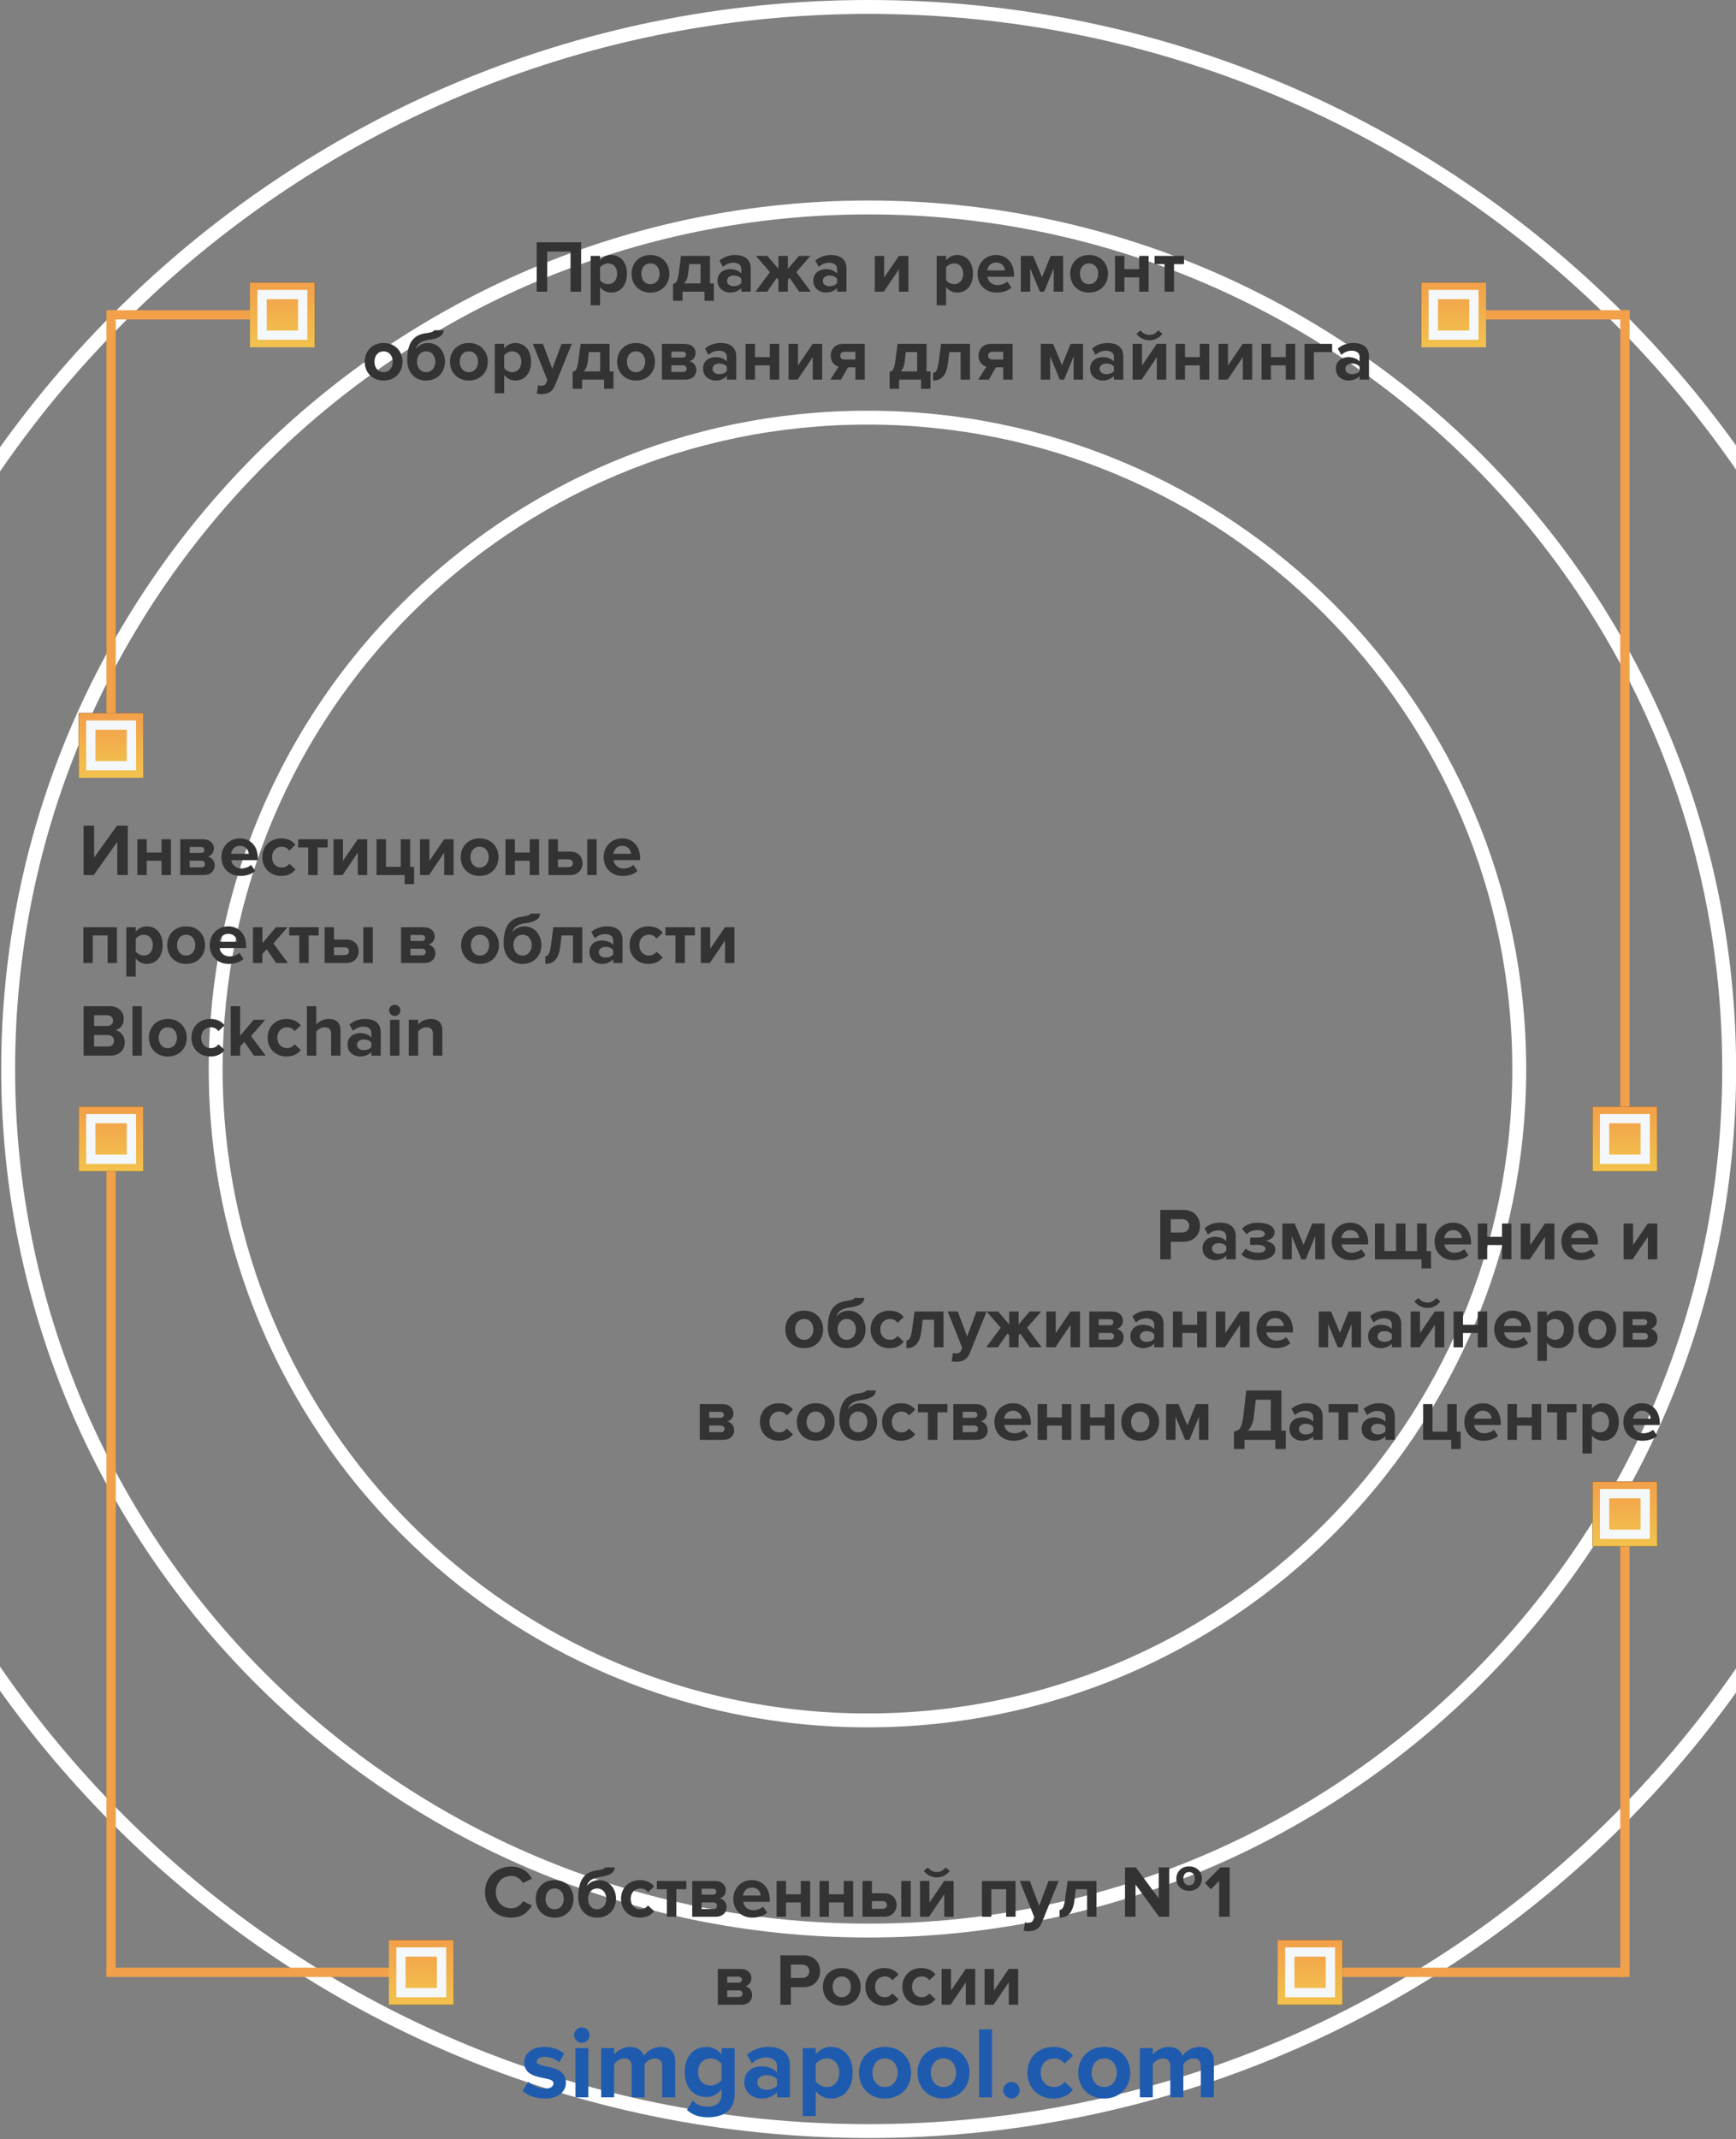 <svg width="375" height="462" viewBox="0 0 375 462" fill="none" xmlns="http://www.w3.org/2000/svg">
<rect x="0" y="0" width="375" height="462" fill="#808080" stroke="none"/>
<path d="M416.786 230.895C416.786 357.588 314.194 460.29 187.643 460.29C61.093 460.29 -41.5 357.588 -41.5 230.895C-41.5 104.202 61.093 1.5 187.643 1.5C314.194 1.5 416.786 104.202 416.786 230.895Z" stroke="white" stroke-width="3"/>
<path d="M373.525 230.895C373.525 333.669 290.301 416.981 187.643 416.981C84.985 416.981 1.762 333.669 1.762 230.895C1.762 128.121 84.985 44.809 187.643 44.809C290.301 44.809 373.525 128.121 373.525 230.895Z" stroke="white" stroke-width="3"/>
<path d="M328.178 230.895C328.178 308.595 265.143 371.585 187.383 371.585C109.622 371.585 46.587 308.595 46.587 230.895C46.587 153.195 109.622 90.205 187.383 90.205C265.143 90.205 328.178 153.195 328.178 230.895Z" stroke="white" stroke-width="3"/>
<path d="M110.451 414.192C112.803 414.192 114.147 412.896 114.915 411.568L112.963 410.624C112.515 411.504 111.555 412.176 110.451 412.176C108.515 412.176 107.107 410.688 107.107 408.672C107.107 406.656 108.515 405.168 110.451 405.168C111.555 405.168 112.515 405.856 112.963 406.72L114.915 405.76C114.163 404.432 112.803 403.152 110.451 403.152C107.251 403.152 104.771 405.392 104.771 408.672C104.771 411.952 107.251 414.192 110.451 414.192ZM119.803 414.192C122.363 414.192 123.899 412.336 123.899 410.128C123.899 407.936 122.363 406.08 119.803 406.08C117.259 406.08 115.723 407.936 115.723 410.128C115.723 412.336 117.259 414.192 119.803 414.192ZM119.803 412.384C118.539 412.384 117.835 411.344 117.835 410.128C117.835 408.928 118.539 407.888 119.803 407.888C121.067 407.888 121.787 408.928 121.787 410.128C121.787 411.344 121.067 412.384 119.803 412.384ZM128.99 412.384C127.726 412.384 127.022 411.344 127.022 410.096C127.022 408.928 127.726 407.888 128.99 407.888C130.254 407.888 130.974 408.928 130.974 410.096C130.974 411.344 130.254 412.384 128.99 412.384ZM128.99 414.192C131.566 414.192 133.07 412.288 133.07 410.112C133.07 407.968 131.63 406.08 129.422 406.08C128.35 406.08 127.406 406.528 126.782 407.344C126.99 406.448 127.742 405.648 129.566 405.408C130.83 405.248 132.782 404.832 132.782 403.328H130.67C130.67 403.6 130.222 403.792 128.926 403.984C126.27 404.336 124.91 406.016 124.91 409.776C124.91 412.288 126.414 414.192 128.99 414.192ZM138.241 414.192C139.825 414.192 140.785 413.504 141.297 412.784L139.969 411.552C139.601 412.064 139.041 412.384 138.337 412.384C137.105 412.384 136.241 411.472 136.241 410.128C136.241 408.784 137.105 407.888 138.337 407.888C139.041 407.888 139.601 408.176 139.969 408.72L141.297 407.472C140.785 406.768 139.825 406.08 138.241 406.08C135.857 406.08 134.145 407.76 134.145 410.128C134.145 412.512 135.857 414.192 138.241 414.192ZM146.097 414V408.048H148.257V406.272H141.889V408.048H144.049V414H146.097ZM154.571 414C156.123 414 156.955 413.072 156.955 411.904C156.955 410.976 156.331 410.208 155.483 410.016C156.203 409.808 156.795 409.184 156.795 408.256C156.795 407.216 155.995 406.272 154.427 406.272H149.531V414H154.571ZM154.075 412.336H151.563V410.896H154.075C154.587 410.896 154.875 411.232 154.875 411.616C154.875 412.064 154.571 412.336 154.075 412.336ZM154.011 409.232H151.563V407.936H154.011C154.459 407.936 154.731 408.208 154.731 408.592C154.731 408.944 154.459 409.232 154.011 409.232ZM162.538 414.192C163.738 414.192 164.954 413.824 165.722 413.12L164.826 411.808C164.33 412.288 163.418 412.576 162.762 412.576C161.45 412.576 160.666 411.76 160.538 410.784H166.282V410.336C166.282 407.808 164.714 406.08 162.41 406.08C160.058 406.08 158.41 407.888 158.41 410.128C158.41 412.608 160.186 414.192 162.538 414.192ZM164.314 409.408H160.506C160.602 408.64 161.146 407.696 162.41 407.696C163.754 407.696 164.266 408.672 164.314 409.408ZM169.782 414V410.912H172.982V414H175.014V406.272H172.982V409.136H169.782V406.272H167.75V414H169.782ZM179.063 414V410.912H182.263V414H184.295V406.272H182.263V409.136H179.063V406.272H177.031V414H179.063ZM186.313 406.272V414H190.985C192.713 414 193.673 412.832 193.673 411.456C193.673 410.096 192.777 408.928 190.985 408.928H188.345V406.272H186.313ZM190.681 410.624C191.257 410.624 191.593 410.976 191.593 411.456C191.593 411.936 191.257 412.288 190.681 412.288H188.345V410.624H190.681ZM196.729 414V406.272H194.681V414H196.729ZM200.687 414L203.967 409.152V414H205.999V406.272H203.951L200.767 410.944V406.272H198.735V414H200.687ZM205.167 404.096L204.271 403.344C203.823 403.968 203.167 404.336 202.367 404.336C201.535 404.336 200.879 403.952 200.447 403.344L199.551 404.096C200.207 404.96 201.231 405.504 202.367 405.504C203.519 405.504 204.527 404.96 205.167 404.096ZM219.374 414V406.272H212.11V414H214.142V408.048H217.342V414H219.374ZM221.119 417.024C221.375 417.088 221.887 417.136 222.127 417.136C223.455 417.104 224.479 416.72 225.055 415.264L228.687 406.272H226.495L224.479 411.648L222.463 406.272H220.287L223.423 414.112L223.135 414.768C222.943 415.184 222.591 415.328 222.063 415.328C221.871 415.328 221.599 415.28 221.423 415.2L221.119 417.024ZM228.874 414.192C230.842 414.192 231.802 412.928 232.122 410.256L232.378 408.048H234.826V414H236.858V406.272H230.602L230.106 410.016C229.866 411.888 229.498 412.528 228.874 412.528V414.192ZM256.857 408.4C258.585 408.4 259.625 407.184 259.625 405.76C259.625 404.336 258.585 403.12 256.857 403.12C255.161 403.12 254.105 404.336 254.105 405.76C254.105 407.184 255.161 408.4 256.857 408.4ZM256.857 407.216C256.073 407.216 255.625 406.64 255.625 405.76C255.625 404.88 256.073 404.336 256.857 404.336C257.641 404.336 258.105 404.88 258.105 405.76C258.105 406.64 257.641 407.216 256.857 407.216ZM252.569 414V403.328H250.297V410.032L245.353 403.328H243.017V414H245.289V407.04L250.377 414H252.569ZM265.622 414V403.328H263.638L260.278 406.704L261.574 408.064L263.35 406.256V414H265.622ZM160.095 433C161.647 433 162.479 432.072 162.479 430.904C162.479 429.976 161.855 429.208 161.007 429.016C161.727 428.808 162.319 428.184 162.319 427.256C162.319 426.216 161.519 425.272 159.951 425.272H155.055V433H160.095ZM159.599 431.336H157.087V429.896H159.599C160.111 429.896 160.399 430.232 160.399 430.616C160.399 431.064 160.095 431.336 159.599 431.336ZM159.535 428.232H157.087V426.936H159.535C159.983 426.936 160.255 427.208 160.255 427.592C160.255 427.944 159.983 428.232 159.535 428.232ZM170.844 433V429.208H173.564C175.868 429.208 177.148 427.624 177.148 425.768C177.148 423.896 175.884 422.328 173.564 422.328H168.572V433H170.844ZM173.26 427.208H170.844V424.328H173.26C174.156 424.328 174.828 424.872 174.828 425.768C174.828 426.648 174.156 427.208 173.26 427.208ZM181.826 433.192C184.386 433.192 185.922 431.336 185.922 429.128C185.922 426.936 184.386 425.08 181.826 425.08C179.282 425.08 177.746 426.936 177.746 429.128C177.746 431.336 179.282 433.192 181.826 433.192ZM181.826 431.384C180.562 431.384 179.858 430.344 179.858 429.128C179.858 427.928 180.562 426.888 181.826 426.888C183.09 426.888 183.81 427.928 183.81 429.128C183.81 430.344 183.09 431.384 181.826 431.384ZM191.03 433.192C192.614 433.192 193.574 432.504 194.086 431.784L192.758 430.552C192.39 431.064 191.83 431.384 191.126 431.384C189.894 431.384 189.03 430.472 189.03 429.128C189.03 427.784 189.894 426.888 191.126 426.888C191.83 426.888 192.39 427.176 192.758 427.72L194.086 426.472C193.574 425.768 192.614 425.08 191.03 425.08C188.646 425.08 186.934 426.76 186.934 429.128C186.934 431.512 188.646 433.192 191.03 433.192ZM199.014 433.192C200.598 433.192 201.558 432.504 202.07 431.784L200.742 430.552C200.374 431.064 199.814 431.384 199.11 431.384C197.878 431.384 197.014 430.472 197.014 429.128C197.014 427.784 197.878 426.888 199.11 426.888C199.814 426.888 200.374 427.176 200.742 427.72L202.07 426.472C201.558 425.768 200.598 425.08 199.014 425.08C196.63 425.08 194.918 426.76 194.918 429.128C194.918 431.512 196.63 433.192 199.014 433.192ZM205.351 433L208.631 428.152V433H210.663V425.272H208.615L205.431 429.944V425.272H203.399V433H205.351ZM214.632 433L217.912 428.152V433H219.944V425.272H217.896L214.712 429.944V425.272H212.68V433H214.632Z" fill="#333333"/>
<path d="M125.531 63V52.328H115.931V63H118.203V54.328H123.243V63H125.531ZM132.002 63.192C133.986 63.192 135.426 61.704 135.426 59.128C135.426 56.552 133.986 55.08 132.002 55.08C131.058 55.08 130.21 55.496 129.618 56.248V55.272H127.586V65.944H129.618V62.008C130.242 62.808 131.09 63.192 132.002 63.192ZM131.362 61.384C130.706 61.384 129.954 60.984 129.618 60.504V57.768C129.954 57.272 130.706 56.888 131.362 56.888C132.53 56.888 133.314 57.8 133.314 59.128C133.314 60.472 132.53 61.384 131.362 61.384ZM140.498 63.192C143.058 63.192 144.594 61.336 144.594 59.128C144.594 56.936 143.058 55.08 140.498 55.08C137.954 55.08 136.418 56.936 136.418 59.128C136.418 61.336 137.954 63.192 140.498 63.192ZM140.498 61.384C139.234 61.384 138.53 60.344 138.53 59.128C138.53 57.928 139.234 56.888 140.498 56.888C141.762 56.888 142.482 57.928 142.482 59.128C142.482 60.344 141.762 61.384 140.498 61.384ZM145.382 64.968H147.43V63H152.182V64.968H154.214V61.224H153.366V55.272H147.11L146.614 59.016C146.374 60.888 146.006 61.192 145.382 61.304V64.968ZM148.886 57.048H151.334V61.224H147.75C148.23 60.776 148.534 60.088 148.646 59.144L148.886 57.048ZM162.164 63V58.008C162.164 55.784 160.548 55.08 158.788 55.08C157.572 55.08 156.356 55.464 155.412 56.296L156.18 57.656C156.836 57.048 157.604 56.744 158.436 56.744C159.46 56.744 160.132 57.256 160.132 58.04V59.08C159.62 58.472 158.708 58.136 157.684 58.136C156.452 58.136 154.996 58.824 154.996 60.632C154.996 62.36 156.452 63.192 157.684 63.192C158.692 63.192 159.604 62.824 160.132 62.2V63H162.164ZM158.5 61.816C157.7 61.816 157.044 61.4 157.044 60.68C157.044 59.928 157.7 59.512 158.5 59.512C159.156 59.512 159.796 59.736 160.132 60.184V61.144C159.796 61.592 159.156 61.816 158.5 61.816ZM165.716 63L167.78 60.024L168.148 60.424V63H170.196V60.424L170.564 60.024L172.628 63H175.156L172.02 58.776L175.06 55.272H172.564L170.196 58.072V55.272H168.148V58.072L165.78 55.272H163.284L166.324 58.776L163.188 63H165.716ZM182.852 63V58.008C182.852 55.784 181.236 55.08 179.476 55.08C178.26 55.08 177.044 55.464 176.1 56.296L176.868 57.656C177.524 57.048 178.292 56.744 179.124 56.744C180.148 56.744 180.82 57.256 180.82 58.04V59.08C180.308 58.472 179.396 58.136 178.372 58.136C177.14 58.136 175.684 58.824 175.684 60.632C175.684 62.36 177.14 63.192 178.372 63.192C179.38 63.192 180.292 62.824 180.82 62.2V63H182.852ZM179.188 61.816C178.388 61.816 177.732 61.4 177.732 60.68C177.732 59.928 178.388 59.512 179.188 59.512C179.844 59.512 180.484 59.736 180.82 60.184V61.144C180.484 61.592 179.844 61.816 179.188 61.816ZM190.913 63L194.193 58.152V63H196.225V55.272H194.177L190.993 59.944V55.272H188.961V63H190.913ZM206.752 63.192C208.736 63.192 210.176 61.704 210.176 59.128C210.176 56.552 208.736 55.08 206.752 55.08C205.808 55.08 204.96 55.496 204.368 56.248V55.272H202.336V65.944H204.368V62.008C204.992 62.808 205.84 63.192 206.752 63.192ZM206.112 61.384C205.456 61.384 204.704 60.984 204.368 60.504V57.768C204.704 57.272 205.456 56.888 206.112 56.888C207.28 56.888 208.064 57.8 208.064 59.128C208.064 60.472 207.28 61.384 206.112 61.384ZM215.296 63.192C216.496 63.192 217.712 62.824 218.48 62.12L217.584 60.808C217.088 61.288 216.176 61.576 215.52 61.576C214.208 61.576 213.424 60.76 213.296 59.784H219.04V59.336C219.04 56.808 217.472 55.08 215.168 55.08C212.816 55.08 211.168 56.888 211.168 59.128C211.168 61.608 212.944 63.192 215.296 63.192ZM217.072 58.408H213.264C213.36 57.64 213.904 56.696 215.168 56.696C216.512 56.696 217.024 57.672 217.072 58.408ZM229.644 63V55.272H226.956L225.084 59.88L223.18 55.272H220.508V63H222.54V57.976L224.62 63H225.548L227.612 57.976V63H229.644ZM235.248 63.192C237.808 63.192 239.344 61.336 239.344 59.128C239.344 56.936 237.808 55.08 235.248 55.08C232.704 55.08 231.168 56.936 231.168 59.128C231.168 61.336 232.704 63.192 235.248 63.192ZM235.248 61.384C233.984 61.384 233.28 60.344 233.28 59.128C233.28 57.928 233.984 56.888 235.248 56.888C236.512 56.888 237.232 57.928 237.232 59.128C237.232 60.344 236.512 61.384 235.248 61.384ZM242.884 63V59.912H246.084V63H248.116V55.272H246.084V58.136H242.884V55.272H240.852V63H242.884ZM253.605 63V57.048H255.765V55.272H249.397V57.048H251.557V63H253.605ZM82.858 82.192C85.418 82.192 86.954 80.336 86.954 78.128C86.954 75.936 85.418 74.08 82.858 74.08C80.314 74.08 78.778 75.936 78.778 78.128C78.778 80.336 80.314 82.192 82.858 82.192ZM82.858 80.384C81.594 80.384 80.89 79.344 80.89 78.128C80.89 76.928 81.594 75.888 82.858 75.888C84.122 75.888 84.842 76.928 84.842 78.128C84.842 79.344 84.122 80.384 82.858 80.384ZM92.045 80.384C90.781 80.384 90.077 79.344 90.077 78.096C90.077 76.928 90.781 75.888 92.045 75.888C93.309 75.888 94.029 76.928 94.029 78.096C94.029 79.344 93.309 80.384 92.045 80.384ZM92.045 82.192C94.621 82.192 96.125 80.288 96.125 78.112C96.125 75.968 94.685 74.08 92.477 74.08C91.405 74.08 90.461 74.528 89.837 75.344C90.045 74.448 90.797 73.648 92.621 73.408C93.885 73.248 95.837 72.832 95.837 71.328H93.725C93.725 71.6 93.277 71.792 91.981 71.984C89.325 72.336 87.965 74.016 87.965 77.776C87.965 80.288 89.469 82.192 92.045 82.192ZM101.28 82.192C103.839 82.192 105.375 80.336 105.375 78.128C105.375 75.936 103.839 74.08 101.28 74.08C98.736 74.08 97.2 75.936 97.2 78.128C97.2 80.336 98.736 82.192 101.28 82.192ZM101.28 80.384C100.016 80.384 99.311 79.344 99.311 78.128C99.311 76.928 100.016 75.888 101.28 75.888C102.543 75.888 103.264 76.928 103.264 78.128C103.264 79.344 102.543 80.384 101.28 80.384ZM111.299 82.192C113.283 82.192 114.723 80.704 114.723 78.128C114.723 75.552 113.283 74.08 111.299 74.08C110.355 74.08 109.507 74.496 108.915 75.248V74.272H106.883V84.944H108.915V81.008C109.539 81.808 110.387 82.192 111.299 82.192ZM110.659 80.384C110.003 80.384 109.251 79.984 108.915 79.504V76.768C109.251 76.272 110.003 75.888 110.659 75.888C111.827 75.888 112.611 76.8 112.611 78.128C112.611 79.472 111.827 80.384 110.659 80.384ZM115.939 85.024C116.195 85.088 116.707 85.136 116.947 85.136C118.275 85.104 119.299 84.72 119.875 83.264L123.507 74.272H121.315L119.299 79.648L117.283 74.272H115.107L118.243 82.112L117.955 82.768C117.763 83.184 117.411 83.328 116.883 83.328C116.691 83.328 116.419 83.28 116.243 83.2L115.939 85.024ZM123.694 83.968H125.742V82H130.494V83.968H132.526V80.224H131.678V74.272H125.422L124.926 78.016C124.686 79.888 124.318 80.192 123.694 80.304V83.968ZM127.198 76.048H129.646V80.224H126.062C126.542 79.776 126.846 79.088 126.958 78.144L127.198 76.048ZM137.389 82.192C139.949 82.192 141.485 80.336 141.485 78.128C141.485 75.936 139.949 74.08 137.389 74.08C134.845 74.08 133.309 75.936 133.309 78.128C133.309 80.336 134.845 82.192 137.389 82.192ZM137.389 80.384C136.125 80.384 135.421 79.344 135.421 78.128C135.421 76.928 136.125 75.888 137.389 75.888C138.653 75.888 139.373 76.928 139.373 78.128C139.373 79.344 138.653 80.384 137.389 80.384ZM148.032 82C149.584 82 150.416 81.072 150.416 79.904C150.416 78.976 149.792 78.208 148.944 78.016C149.664 77.808 150.256 77.184 150.256 76.256C150.256 75.216 149.456 74.272 147.888 74.272H142.992V82H148.032ZM147.536 80.336H145.024V78.896H147.536C148.048 78.896 148.336 79.232 148.336 79.616C148.336 80.064 148.032 80.336 147.536 80.336ZM147.472 77.232H145.024V75.936H147.472C147.92 75.936 148.192 76.208 148.192 76.592C148.192 76.944 147.92 77.232 147.472 77.232ZM159.039 82V77.008C159.039 74.784 157.423 74.08 155.663 74.08C154.447 74.08 153.231 74.464 152.287 75.296L153.055 76.656C153.711 76.048 154.479 75.744 155.311 75.744C156.335 75.744 157.007 76.256 157.007 77.04V78.08C156.495 77.472 155.583 77.136 154.559 77.136C153.327 77.136 151.871 77.824 151.871 79.632C151.871 81.36 153.327 82.192 154.559 82.192C155.567 82.192 156.479 81.824 157.007 81.2V82H159.039ZM155.375 80.816C154.575 80.816 153.919 80.4 153.919 79.68C153.919 78.928 154.575 78.512 155.375 78.512C156.031 78.512 156.671 78.736 157.007 79.184V80.144C156.671 80.592 156.031 80.816 155.375 80.816ZM163.087 82V78.912H166.287V82H168.319V74.272H166.287V77.136H163.087V74.272H161.055V82H163.087ZM172.288 82L175.568 77.152V82H177.6V74.272H175.552L172.368 78.944V74.272H170.336V82H172.288ZM181.665 82L183.185 79.344H184.769V82H186.801V74.272H182.113C180.401 74.272 179.441 75.44 179.441 76.8C179.441 78.176 180.273 78.976 181.153 79.2L179.361 82H181.665ZM182.433 77.648C181.857 77.648 181.505 77.296 181.505 76.8C181.505 76.32 181.873 75.984 182.433 75.984H184.769V77.648H182.433ZM192.163 83.968H194.211V82H198.963V83.968H200.995V80.224H200.147V74.272H193.891L193.395 78.016C193.155 79.888 192.787 80.192 192.163 80.304V83.968ZM195.667 76.048H198.115V80.224H194.531C195.011 79.776 195.315 79.088 195.427 78.144L195.667 76.048ZM201.554 82.192C203.522 82.192 204.482 80.928 204.802 78.256L205.058 76.048H207.506V82H209.538V74.272H203.282L202.786 78.016C202.546 79.888 202.178 80.528 201.554 80.528V82.192ZM213.603 82L215.123 79.344H216.707V82H218.739V74.272H214.051C212.339 74.272 211.379 75.44 211.379 76.8C211.379 78.176 212.211 78.976 213.091 79.2L211.299 82H213.603ZM214.371 77.648C213.795 77.648 213.443 77.296 213.443 76.8C213.443 76.32 213.811 75.984 214.371 75.984H216.707V77.648H214.371ZM233.957 82V74.272H231.268L229.397 78.88L227.493 74.272H224.821V82H226.852V76.976L228.932 82H229.86L231.925 76.976V82H233.957ZM242.649 82V77.008C242.649 74.784 241.033 74.08 239.273 74.08C238.057 74.08 236.841 74.464 235.897 75.296L236.665 76.656C237.321 76.048 238.089 75.744 238.921 75.744C239.945 75.744 240.617 76.256 240.617 77.04V78.08C240.105 77.472 239.193 77.136 238.169 77.136C236.937 77.136 235.481 77.824 235.481 79.632C235.481 81.36 236.937 82.192 238.169 82.192C239.177 82.192 240.089 81.824 240.617 81.2V82H242.649ZM238.985 80.816C238.185 80.816 237.529 80.4 237.529 79.68C237.529 78.928 238.185 78.512 238.985 78.512C239.641 78.512 240.281 78.736 240.617 79.184V80.144C240.281 80.592 239.641 80.816 238.985 80.816ZM246.616 82L249.896 77.152V82H251.928V74.272H249.88L246.696 78.944V74.272H244.664V82H246.616ZM251.096 72.096L250.2 71.344C249.752 71.968 249.096 72.336 248.296 72.336C247.464 72.336 246.808 71.952 246.376 71.344L245.48 72.096C246.136 72.96 247.16 73.504 248.296 73.504C249.448 73.504 250.456 72.96 251.096 72.096ZM255.977 82V78.912H259.177V82H261.21V74.272H259.177V77.136H255.977V74.272H253.946V82H255.977ZM265.179 82L268.459 77.152V82H270.491V74.272H268.443L265.259 78.944V74.272H263.227V82H265.179ZM274.54 82V78.912H277.74V82H279.772V74.272H277.74V77.136H274.54V74.272H272.508V82H274.54ZM287.757 74.272H281.789V82H283.821V76.048H287.757V74.272ZM295.727 82V77.008C295.727 74.784 294.111 74.08 292.351 74.08C291.135 74.08 289.919 74.464 288.975 75.296L289.743 76.656C290.399 76.048 291.167 75.744 291.999 75.744C293.023 75.744 293.695 76.256 293.695 77.04V78.08C293.183 77.472 292.271 77.136 291.247 77.136C290.015 77.136 288.559 77.824 288.559 79.632C288.559 81.36 290.015 82.192 291.247 82.192C292.255 82.192 293.167 81.824 293.695 81.2V82H295.727ZM292.063 80.816C291.263 80.816 290.607 80.4 290.607 79.68C290.607 78.928 291.263 78.512 292.063 78.512C292.719 78.512 293.359 78.736 293.695 79.184V80.144C293.359 80.592 292.719 80.816 292.063 80.816Z" fill="#333333"/>
<path d="M20.248 189L25.336 181.848V189H27.608V178.328H25.272L20.328 185.224V178.328H18.056V189H20.248ZM31.696 189V185.912H34.896V189H36.928V181.272H34.896V184.136H31.696V181.272H29.664V189H31.696ZM43.986 189C45.538 189 46.37 188.072 46.37 186.904C46.37 185.976 45.745 185.208 44.898 185.016C45.617 184.808 46.209 184.184 46.209 183.256C46.209 182.216 45.41 181.272 43.842 181.272H38.946V189H43.986ZM43.489 187.336H40.977V185.896H43.489C44.002 185.896 44.289 186.232 44.289 186.616C44.289 187.064 43.986 187.336 43.489 187.336ZM43.425 184.232H40.977V182.936H43.425C43.873 182.936 44.145 183.208 44.145 183.592C44.145 183.944 43.873 184.232 43.425 184.232ZM51.953 189.192C53.153 189.192 54.368 188.824 55.136 188.12L54.24 186.808C53.745 187.288 52.833 187.576 52.176 187.576C50.864 187.576 50.081 186.76 49.953 185.784H55.697V185.336C55.697 182.808 54.129 181.08 51.825 181.08C49.472 181.08 47.825 182.888 47.825 185.128C47.825 187.608 49.6 189.192 51.953 189.192ZM53.728 184.408H49.92C50.017 183.64 50.56 182.696 51.825 182.696C53.169 182.696 53.681 183.672 53.728 184.408ZM60.764 189.192C62.348 189.192 63.308 188.504 63.82 187.784L62.492 186.552C62.124 187.064 61.564 187.384 60.86 187.384C59.628 187.384 58.764 186.472 58.764 185.128C58.764 183.784 59.628 182.888 60.86 182.888C61.564 182.888 62.124 183.176 62.492 183.72L63.82 182.472C63.308 181.768 62.348 181.08 60.764 181.08C58.38 181.08 56.668 182.76 56.668 185.128C56.668 187.512 58.38 189.192 60.764 189.192ZM68.621 189V183.048H70.781V181.272H64.413V183.048H66.573V189H68.621ZM74.007 189L77.287 184.152V189H79.319V181.272H77.271L74.087 185.944V181.272H72.055V189H74.007ZM87.416 190.968H89.448V187.224H88.6V181.272H86.568V187.224H83.368V181.272H81.336V189H87.416V190.968ZM92.679 189L95.959 184.152V189H97.991V181.272H95.943L92.759 185.944V181.272H90.727V189H92.679ZM103.592 189.192C106.152 189.192 107.688 187.336 107.688 185.128C107.688 182.936 106.152 181.08 103.592 181.08C101.048 181.08 99.512 182.936 99.512 185.128C99.512 187.336 101.048 189.192 103.592 189.192ZM103.592 187.384C102.328 187.384 101.624 186.344 101.624 185.128C101.624 183.928 102.328 182.888 103.592 182.888C104.856 182.888 105.576 183.928 105.576 185.128C105.576 186.344 104.856 187.384 103.592 187.384ZM111.227 189V185.912H114.427V189H116.46V181.272H114.427V184.136H111.227V181.272H109.196V189H111.227ZM118.477 181.272V189H123.149C124.877 189 125.837 187.832 125.837 186.456C125.837 185.096 124.941 183.928 123.149 183.928H120.509V181.272H118.477ZM122.845 185.624C123.421 185.624 123.757 185.976 123.757 186.456C123.757 186.936 123.421 187.288 122.845 187.288H120.509V185.624H122.845ZM128.893 189V181.272H126.845V189H128.893ZM134.531 189.192C135.731 189.192 136.947 188.824 137.715 188.12L136.819 186.808C136.323 187.288 135.411 187.576 134.755 187.576C133.443 187.576 132.659 186.76 132.531 185.784H138.275V185.336C138.275 182.808 136.707 181.08 134.403 181.08C132.051 181.08 130.403 182.888 130.403 185.128C130.403 187.608 132.179 189.192 134.531 189.192ZM136.307 184.408H132.499C132.595 183.64 133.139 182.696 134.403 182.696C135.747 182.696 136.259 183.672 136.307 184.408ZM25.272 208V200.272H18.008V208H20.04V202.048H23.24V208H25.272ZM31.705 208.192C33.689 208.192 35.129 206.704 35.129 204.128C35.129 201.552 33.689 200.08 31.705 200.08C30.761 200.08 29.913 200.496 29.321 201.248V200.272H27.289V210.944H29.321V207.008C29.945 207.808 30.793 208.192 31.705 208.192ZM31.065 206.384C30.409 206.384 29.657 205.984 29.321 205.504V202.768C29.657 202.272 30.409 201.888 31.065 201.888C32.233 201.888 33.017 202.8 33.017 204.128C33.017 205.472 32.233 206.384 31.065 206.384ZM40.201 208.192C42.761 208.192 44.297 206.336 44.297 204.128C44.297 201.936 42.761 200.08 40.201 200.08C37.657 200.08 36.121 201.936 36.121 204.128C36.121 206.336 37.657 208.192 40.201 208.192ZM40.201 206.384C38.937 206.384 38.233 205.344 38.233 204.128C38.233 202.928 38.937 201.888 40.201 201.888C41.465 201.888 42.185 202.928 42.185 204.128C42.185 205.344 41.465 206.384 40.201 206.384ZM49.437 208.192C50.637 208.192 51.853 207.824 52.621 207.12L51.725 205.808C51.229 206.288 50.317 206.576 49.661 206.576C48.349 206.576 47.565 205.76 47.437 204.784H53.181V204.336C53.181 201.808 51.613 200.08 49.309 200.08C46.957 200.08 45.309 201.888 45.309 204.128C45.309 206.608 47.085 208.192 49.437 208.192ZM51.213 203.408H47.405C47.501 202.64 48.045 201.696 49.309 201.696C50.653 201.696 51.165 202.672 51.213 203.408ZM62.201 208L59.049 203.776L62.105 200.272H59.609L56.681 203.712V200.272H54.649V208H56.681V206.016L57.609 205.024L59.657 208H62.201ZM66.683 208V202.048H68.843V200.272H62.475V202.048H64.635V208H66.683ZM70.117 200.272V208H74.789C76.517 208 77.477 206.832 77.477 205.456C77.477 204.096 76.581 202.928 74.789 202.928H72.149V200.272H70.117ZM74.485 204.624C75.061 204.624 75.397 204.976 75.397 205.456C75.397 205.936 75.061 206.288 74.485 206.288H72.149V204.624H74.485ZM80.533 208V200.272H78.485V208H80.533ZM91.673 208C93.225 208 94.057 207.072 94.057 205.904C94.057 204.976 93.433 204.208 92.585 204.016C93.305 203.808 93.897 203.184 93.897 202.256C93.897 201.216 93.097 200.272 91.529 200.272H86.633V208H91.673ZM91.177 206.336H88.665V204.896H91.177C91.689 204.896 91.977 205.232 91.977 205.616C91.977 206.064 91.673 206.336 91.177 206.336ZM91.113 203.232H88.665V201.936H91.113C91.561 201.936 91.833 202.208 91.833 202.592C91.833 202.944 91.561 203.232 91.113 203.232ZM103.686 208.192C106.246 208.192 107.782 206.336 107.782 204.128C107.782 201.936 106.246 200.08 103.686 200.08C101.142 200.08 99.606 201.936 99.606 204.128C99.606 206.336 101.142 208.192 103.686 208.192ZM103.686 206.384C102.422 206.384 101.718 205.344 101.718 204.128C101.718 202.928 102.422 201.888 103.686 201.888C104.95 201.888 105.67 202.928 105.67 204.128C105.67 205.344 104.95 206.384 103.686 206.384ZM112.873 206.384C111.609 206.384 110.905 205.344 110.905 204.096C110.905 202.928 111.609 201.888 112.873 201.888C114.137 201.888 114.857 202.928 114.857 204.096C114.857 205.344 114.137 206.384 112.873 206.384ZM112.873 208.192C115.449 208.192 116.953 206.288 116.953 204.112C116.953 201.968 115.513 200.08 113.305 200.08C112.233 200.08 111.289 200.528 110.665 201.344C110.873 200.448 111.625 199.648 113.449 199.408C114.713 199.248 116.665 198.832 116.665 197.328H114.553C114.553 197.6 114.105 197.792 112.809 197.984C110.153 198.336 108.793 200.016 108.793 203.776C108.793 206.288 110.297 208.192 112.873 208.192ZM117.804 208.192C119.772 208.192 120.732 206.928 121.052 204.256L121.308 202.048H123.756V208H125.788V200.272H119.532L119.036 204.016C118.796 205.888 118.428 206.528 117.804 206.528V208.192ZM134.477 208V203.008C134.477 200.784 132.861 200.08 131.101 200.08C129.885 200.08 128.669 200.464 127.725 201.296L128.493 202.656C129.149 202.048 129.917 201.744 130.749 201.744C131.773 201.744 132.445 202.256 132.445 203.04V204.08C131.933 203.472 131.021 203.136 129.997 203.136C128.765 203.136 127.309 203.824 127.309 205.632C127.309 207.36 128.765 208.192 129.997 208.192C131.005 208.192 131.917 207.824 132.445 207.2V208H134.477ZM130.813 206.816C130.013 206.816 129.357 206.4 129.357 205.68C129.357 204.928 130.013 204.512 130.813 204.512C131.469 204.512 132.109 204.736 132.445 205.184V206.144C132.109 206.592 131.469 206.816 130.813 206.816ZM140.092 208.192C141.676 208.192 142.636 207.504 143.148 206.784L141.82 205.552C141.452 206.064 140.892 206.384 140.188 206.384C138.956 206.384 138.092 205.472 138.092 204.128C138.092 202.784 138.956 201.888 140.188 201.888C140.892 201.888 141.452 202.176 141.82 202.72L143.148 201.472C142.636 200.768 141.676 200.08 140.092 200.08C137.708 200.08 135.996 201.76 135.996 204.128C135.996 206.512 137.708 208.192 140.092 208.192ZM147.949 208V202.048H150.109V200.272H143.741V202.048H145.901V208H147.949ZM153.335 208L156.615 203.152V208H158.647V200.272H156.599L153.415 204.944V200.272H151.383V208H153.335ZM23.848 228C25.88 228 26.952 226.72 26.952 225.12C26.952 223.776 26.04 222.672 24.904 222.496C25.912 222.288 26.744 221.392 26.744 220.048C26.744 218.624 25.704 217.328 23.672 217.328H18.056V228H23.848ZM23.176 221.6H20.328V219.28H23.176C23.944 219.28 24.424 219.776 24.424 220.448C24.424 221.12 23.944 221.6 23.176 221.6ZM23.256 226.032H20.328V223.552H23.256C24.152 223.552 24.632 224.128 24.632 224.8C24.632 225.568 24.12 226.032 23.256 226.032ZM30.649 228V217.328H28.617V228H30.649ZM36.248 228.192C38.808 228.192 40.344 226.336 40.344 224.128C40.344 221.936 38.808 220.08 36.248 220.08C33.704 220.08 32.168 221.936 32.168 224.128C32.168 226.336 33.704 228.192 36.248 228.192ZM36.248 226.384C34.984 226.384 34.28 225.344 34.28 224.128C34.28 222.928 34.984 221.888 36.248 221.888C37.512 221.888 38.232 222.928 38.232 224.128C38.232 225.344 37.512 226.384 36.248 226.384ZM45.452 228.192C47.036 228.192 47.996 227.504 48.508 226.784L47.18 225.552C46.812 226.064 46.252 226.384 45.548 226.384C44.316 226.384 43.452 225.472 43.452 224.128C43.452 222.784 44.316 221.888 45.548 221.888C46.252 221.888 46.812 222.176 47.18 222.72L48.508 221.472C47.996 220.768 47.036 220.08 45.452 220.08C43.068 220.08 41.356 221.76 41.356 224.128C41.356 226.512 43.068 228.192 45.452 228.192ZM57.388 228L54.236 223.776L57.292 220.272H54.796L51.868 223.712V217.328H49.836V228H51.868V226.016L52.796 225.024L54.844 228H57.388ZM61.905 228.192C63.489 228.192 64.449 227.504 64.961 226.784L63.633 225.552C63.265 226.064 62.705 226.384 62.001 226.384C60.769 226.384 59.905 225.472 59.905 224.128C59.905 222.784 60.769 221.888 62.001 221.888C62.705 221.888 63.265 222.176 63.633 222.72L64.961 221.472C64.449 220.768 63.489 220.08 61.905 220.08C59.521 220.08 57.809 221.76 57.809 224.128C57.809 226.512 59.521 228.192 61.905 228.192ZM73.553 228V222.512C73.553 221.008 72.737 220.08 71.041 220.08C69.777 220.08 68.817 220.688 68.321 221.28V217.328H66.289V228H68.321V222.8C68.673 222.336 69.297 221.888 70.081 221.888C70.961 221.888 71.521 222.224 71.521 223.296V228H73.553ZM82.243 228V223.008C82.243 220.784 80.626 220.08 78.867 220.08C77.65 220.08 76.434 220.464 75.49 221.296L76.258 222.656C76.915 222.048 77.683 221.744 78.514 221.744C79.538 221.744 80.21 222.256 80.21 223.04V224.08C79.698 223.472 78.787 223.136 77.763 223.136C76.531 223.136 75.075 223.824 75.075 225.632C75.075 227.36 76.531 228.192 77.763 228.192C78.77 228.192 79.683 227.824 80.21 227.2V228H82.243ZM78.579 226.816C77.778 226.816 77.123 226.4 77.123 225.68C77.123 224.928 77.778 224.512 78.579 224.512C79.234 224.512 79.874 224.736 80.21 225.184V226.144C79.874 226.592 79.234 226.816 78.579 226.816ZM85.266 219.44C85.938 219.44 86.482 218.896 86.482 218.224C86.482 217.552 85.938 217.024 85.266 217.024C84.61 217.024 84.05 217.552 84.05 218.224C84.05 218.896 84.61 219.44 85.266 219.44ZM86.29 228V220.272H84.258V228H86.29ZM95.553 228V222.544C95.553 221.04 94.737 220.08 93.041 220.08C91.777 220.08 90.833 220.688 90.337 221.28V220.272H88.305V228H90.337V222.8C90.673 222.336 91.297 221.888 92.097 221.888C92.961 221.888 93.521 222.256 93.521 223.328V228H95.553Z" fill="#333333"/>
<path d="M252.906 272V268.208H255.626C257.93 268.208 259.21 266.624 259.21 264.768C259.21 262.896 257.946 261.328 255.626 261.328H250.634V272H252.906ZM255.322 266.208H252.906V263.328H255.322C256.218 263.328 256.89 263.872 256.89 264.768C256.89 265.648 256.218 266.208 255.322 266.208ZM266.93 272V267.008C266.93 264.784 265.314 264.08 263.554 264.08C262.338 264.08 261.122 264.464 260.178 265.296L260.946 266.656C261.602 266.048 262.37 265.744 263.202 265.744C264.226 265.744 264.898 266.256 264.898 267.04V268.08C264.386 267.472 263.474 267.136 262.45 267.136C261.218 267.136 259.762 267.824 259.762 269.632C259.762 271.36 261.218 272.192 262.45 272.192C263.458 272.192 264.37 271.824 264.898 271.2V272H266.93ZM263.266 270.816C262.466 270.816 261.81 270.4 261.81 269.68C261.81 268.928 262.466 268.512 263.266 268.512C263.922 268.512 264.562 268.736 264.898 269.184V270.144C264.562 270.592 263.922 270.816 263.266 270.816ZM271.761 272.192C274.065 272.192 275.49 271.232 275.49 269.872C275.49 268.704 274.258 268.096 273.313 268.032C274.338 267.872 275.33 267.2 275.33 266.208C275.33 264.896 273.97 264.08 271.553 264.096C270.145 264.096 269.026 264.624 268.273 265.376L269.265 266.576C269.873 265.984 270.658 265.696 271.665 265.696C272.577 265.696 273.218 266.016 273.218 266.48C273.218 267.024 272.689 267.312 271.634 267.312H270.049V268.88H271.634C272.689 268.88 273.361 269.152 273.361 269.744C273.361 270.24 272.801 270.576 271.761 270.576C270.833 270.576 269.809 270.304 269.089 269.696L268.162 270.96C268.914 271.696 270.161 272.192 271.761 272.192ZM286.144 272V264.272H283.456L281.584 268.88L279.68 264.272H277.008V272H279.04V266.976L281.12 272H282.048L284.112 266.976V272H286.144ZM291.796 272.192C292.996 272.192 294.212 271.824 294.98 271.12L294.084 269.808C293.588 270.288 292.676 270.576 292.02 270.576C290.708 270.576 289.924 269.76 289.796 268.784H295.54V268.336C295.54 265.808 293.972 264.08 291.668 264.08C289.316 264.08 287.668 265.888 287.668 268.128C287.668 270.608 289.444 272.192 291.796 272.192ZM293.572 267.408H289.764C289.86 266.64 290.404 265.696 291.668 265.696C293.012 265.696 293.524 266.672 293.572 267.408ZM306.112 264.272V270.224H303.6V264.272H301.568V270.224H299.04V264.272H297.008V272H307.072V273.968H309.12V270.224H308.16V264.272H306.112ZM314.015 272.192C315.215 272.192 316.431 271.824 317.199 271.12L316.303 269.808C315.807 270.288 314.895 270.576 314.239 270.576C312.927 270.576 312.143 269.76 312.015 268.784H317.759V268.336C317.759 265.808 316.191 264.08 313.887 264.08C311.535 264.08 309.887 265.888 309.887 268.128C309.887 270.608 311.663 272.192 314.015 272.192ZM315.791 267.408H311.983C312.079 266.64 312.623 265.696 313.887 265.696C315.231 265.696 315.743 266.672 315.791 267.408ZM321.259 272V268.912H324.459V272H326.491V264.272H324.459V267.136H321.259V264.272H319.227V272H321.259ZM330.46 272L333.74 267.152V272H335.772V264.272H333.724L330.54 268.944V264.272H328.508V272H330.46ZM341.421 272.192C342.621 272.192 343.837 271.824 344.605 271.12L343.709 269.808C343.213 270.288 342.301 270.576 341.645 270.576C340.333 270.576 339.549 269.76 339.421 268.784H345.165V268.336C345.165 265.808 343.597 264.08 341.293 264.08C338.941 264.08 337.293 265.888 337.293 268.128C337.293 270.608 339.069 272.192 341.421 272.192ZM343.197 267.408H339.389C339.485 266.64 340.029 265.696 341.293 265.696C342.637 265.696 343.149 266.672 343.197 267.408ZM352.679 272L355.959 267.152V272H357.991V264.272H355.943L352.759 268.944V264.272H350.727V272H352.679ZM173.717 291.192C176.277 291.192 177.813 289.336 177.813 287.128C177.813 284.936 176.277 283.08 173.717 283.08C171.173 283.08 169.637 284.936 169.637 287.128C169.637 289.336 171.173 291.192 173.717 291.192ZM173.717 289.384C172.453 289.384 171.749 288.344 171.749 287.128C171.749 285.928 172.453 284.888 173.717 284.888C174.981 284.888 175.701 285.928 175.701 287.128C175.701 288.344 174.981 289.384 173.717 289.384ZM182.905 289.384C181.641 289.384 180.937 288.344 180.937 287.096C180.937 285.928 181.641 284.888 182.905 284.888C184.168 284.888 184.889 285.928 184.889 287.096C184.889 288.344 184.168 289.384 182.905 289.384ZM182.905 291.192C185.481 291.192 186.984 289.288 186.984 287.112C186.984 284.968 185.544 283.08 183.337 283.08C182.264 283.08 181.32 283.528 180.697 284.344C180.905 283.448 181.657 282.648 183.481 282.408C184.745 282.248 186.696 281.832 186.696 280.328H184.584C184.584 280.6 184.136 280.792 182.84 280.984C180.184 281.336 178.825 283.016 178.825 286.776C178.825 289.288 180.329 291.192 182.905 291.192ZM192.155 291.192C193.739 291.192 194.699 290.504 195.211 289.784L193.883 288.552C193.515 289.064 192.955 289.384 192.251 289.384C191.019 289.384 190.155 288.472 190.155 287.128C190.155 285.784 191.019 284.888 192.251 284.888C192.955 284.888 193.515 285.176 193.883 285.72L195.211 284.472C194.699 283.768 193.739 283.08 192.155 283.08C189.771 283.08 188.059 284.76 188.059 287.128C188.059 289.512 189.771 291.192 192.155 291.192ZM195.819 291.192C197.787 291.192 198.747 289.928 199.067 287.256L199.323 285.048H201.771V291H203.803V283.272H197.547L197.051 287.016C196.811 288.888 196.443 289.528 195.819 289.528V291.192ZM205.549 294.024C205.804 294.088 206.316 294.136 206.556 294.136C207.885 294.104 208.909 293.72 209.484 292.264L213.116 283.272H210.924L208.909 288.648L206.892 283.272H204.716L207.852 291.112L207.565 291.768C207.372 292.184 207.02 292.328 206.492 292.328C206.301 292.328 206.028 292.28 205.852 292.2L205.549 294.024ZM215.56 291L217.624 288.024L217.992 288.424V291H220.04V288.424L220.408 288.024L222.472 291H225L221.864 286.776L224.904 283.272H222.408L220.04 286.072V283.272H217.992V286.072L215.624 283.272H213.128L216.168 286.776L213.032 291H215.56ZM227.976 291L231.256 286.152V291H233.288V283.272H231.24L228.056 287.944V283.272H226.024V291H227.976ZM240.345 291C241.897 291 242.729 290.072 242.729 288.904C242.729 287.976 242.105 287.208 241.257 287.016C241.977 286.808 242.569 286.184 242.569 285.256C242.569 284.216 241.769 283.272 240.201 283.272H235.305V291H240.345ZM239.849 289.336H237.337V287.896H239.849C240.361 287.896 240.649 288.232 240.649 288.616C240.649 289.064 240.345 289.336 239.849 289.336ZM239.785 286.232H237.337V284.936H239.785C240.233 284.936 240.505 285.208 240.505 285.592C240.505 285.944 240.233 286.232 239.785 286.232ZM251.352 291V286.008C251.352 283.784 249.736 283.08 247.976 283.08C246.76 283.08 245.544 283.464 244.6 284.296L245.368 285.656C246.024 285.048 246.792 284.744 247.624 284.744C248.648 284.744 249.32 285.256 249.32 286.04V287.08C248.808 286.472 247.896 286.136 246.872 286.136C245.64 286.136 244.184 286.824 244.184 288.632C244.184 290.36 245.64 291.192 246.872 291.192C247.88 291.192 248.792 290.824 249.32 290.2V291H251.352ZM247.688 289.816C246.888 289.816 246.232 289.4 246.232 288.68C246.232 287.928 246.888 287.512 247.688 287.512C248.344 287.512 248.984 287.736 249.32 288.184V289.144C248.984 289.592 248.344 289.816 247.688 289.816ZM255.399 291V287.912H258.599V291H260.631V283.272H258.599V286.136H255.399V283.272H253.367V291H255.399ZM264.601 291L267.881 286.152V291H269.913V283.272H267.865L264.681 287.944V283.272H262.649V291H264.601ZM275.562 291.192C276.762 291.192 277.978 290.824 278.746 290.12L277.85 288.808C277.354 289.288 276.442 289.576 275.786 289.576C274.474 289.576 273.69 288.76 273.562 287.784H279.306V287.336C279.306 284.808 277.738 283.08 275.434 283.08C273.082 283.08 271.434 284.888 271.434 287.128C271.434 289.608 273.21 291.192 275.562 291.192ZM277.338 286.408H273.53C273.626 285.64 274.17 284.696 275.434 284.696C276.778 284.696 277.29 285.672 277.338 286.408ZM294.003 291V283.272H291.315L289.443 287.88L287.539 283.272H284.867V291H286.899V285.976L288.979 291H289.907L291.971 285.976V291H294.003ZM302.696 291V286.008C302.696 283.784 301.08 283.08 299.32 283.08C298.104 283.08 296.888 283.464 295.944 284.296L296.712 285.656C297.368 285.048 298.136 284.744 298.968 284.744C299.992 284.744 300.664 285.256 300.664 286.04V287.08C300.152 286.472 299.24 286.136 298.216 286.136C296.984 286.136 295.528 286.824 295.528 288.632C295.528 290.36 296.984 291.192 298.216 291.192C299.224 291.192 300.136 290.824 300.664 290.2V291H302.696ZM299.032 289.816C298.232 289.816 297.576 289.4 297.576 288.68C297.576 287.928 298.232 287.512 299.032 287.512C299.688 287.512 300.328 287.736 300.664 288.184V289.144C300.328 289.592 299.688 289.816 299.032 289.816ZM306.663 291L309.943 286.152V291H311.975V283.272H309.927L306.743 287.944V283.272H304.711V291H306.663ZM311.143 281.096L310.247 280.344C309.799 280.968 309.143 281.336 308.343 281.336C307.511 281.336 306.855 280.952 306.423 280.344L305.527 281.096C306.183 281.96 307.207 282.504 308.343 282.504C309.495 282.504 310.503 281.96 311.143 281.096ZM316.024 291V287.912H319.224V291H321.256V283.272H319.224V286.136H316.024V283.272H313.992V291H316.024ZM326.906 291.192C328.106 291.192 329.322 290.824 330.09 290.12L329.194 288.808C328.698 289.288 327.786 289.576 327.13 289.576C325.818 289.576 325.034 288.76 324.906 287.784H330.65V287.336C330.65 284.808 329.082 283.08 326.778 283.08C324.426 283.08 322.778 284.888 322.778 287.128C322.778 289.608 324.554 291.192 326.906 291.192ZM328.682 286.408H324.874C324.97 285.64 325.514 284.696 326.778 284.696C328.122 284.696 328.634 285.672 328.682 286.408ZM336.533 291.192C338.517 291.192 339.957 289.704 339.957 287.128C339.957 284.552 338.517 283.08 336.533 283.08C335.589 283.08 334.741 283.496 334.149 284.248V283.272H332.117V293.944H334.149V290.008C334.773 290.808 335.621 291.192 336.533 291.192ZM335.893 289.384C335.237 289.384 334.485 288.984 334.149 288.504V285.768C334.485 285.272 335.237 284.888 335.893 284.888C337.061 284.888 337.845 285.8 337.845 287.128C337.845 288.472 337.061 289.384 335.893 289.384ZM345.03 291.192C347.589 291.192 349.125 289.336 349.125 287.128C349.125 284.936 347.589 283.08 345.03 283.08C342.486 283.08 340.95 284.936 340.95 287.128C340.95 289.336 342.486 291.192 345.03 291.192ZM345.03 289.384C343.766 289.384 343.062 288.344 343.062 287.128C343.062 285.928 343.766 284.888 345.03 284.888C346.293 284.888 347.014 285.928 347.014 287.128C347.014 288.344 346.293 289.384 345.03 289.384ZM355.673 291C357.225 291 358.057 290.072 358.057 288.904C358.057 287.976 357.433 287.208 356.585 287.016C357.305 286.808 357.897 286.184 357.897 285.256C357.897 284.216 357.097 283.272 355.529 283.272H350.633V291H355.673ZM355.177 289.336H352.665V287.896H355.177C355.689 287.896 355.977 288.232 355.977 288.616C355.977 289.064 355.673 289.336 355.177 289.336ZM355.113 286.232H352.665V284.936H355.113C355.561 284.936 355.833 285.208 355.833 285.592C355.833 285.944 355.561 286.232 355.113 286.232ZM156.204 311C157.756 311 158.588 310.072 158.588 308.904C158.588 307.976 157.964 307.208 157.116 307.016C157.836 306.808 158.428 306.184 158.428 305.256C158.428 304.216 157.628 303.272 156.06 303.272H151.164V311H156.204ZM155.708 309.336H153.196V307.896H155.708C156.22 307.896 156.508 308.232 156.508 308.616C156.508 309.064 156.204 309.336 155.708 309.336ZM155.644 306.232H153.196V304.936H155.644C156.092 304.936 156.364 305.208 156.364 305.592C156.364 305.944 156.092 306.232 155.644 306.232ZM168.233 311.192C169.817 311.192 170.777 310.504 171.289 309.784L169.961 308.552C169.593 309.064 169.033 309.384 168.329 309.384C167.097 309.384 166.233 308.472 166.233 307.128C166.233 305.784 167.097 304.888 168.329 304.888C169.033 304.888 169.593 305.176 169.961 305.72L171.289 304.472C170.777 303.768 169.817 303.08 168.233 303.08C165.849 303.08 164.137 304.76 164.137 307.128C164.137 309.512 165.849 311.192 168.233 311.192ZM176.201 311.192C178.761 311.192 180.297 309.336 180.297 307.128C180.297 304.936 178.761 303.08 176.201 303.08C173.657 303.08 172.121 304.936 172.121 307.128C172.121 309.336 173.657 311.192 176.201 311.192ZM176.201 309.384C174.937 309.384 174.233 308.344 174.233 307.128C174.233 305.928 174.937 304.888 176.201 304.888C177.465 304.888 178.185 305.928 178.185 307.128C178.185 308.344 177.465 309.384 176.201 309.384ZM185.389 309.384C184.125 309.384 183.421 308.344 183.421 307.096C183.421 305.928 184.125 304.888 185.389 304.888C186.653 304.888 187.373 305.928 187.373 307.096C187.373 308.344 186.653 309.384 185.389 309.384ZM185.389 311.192C187.965 311.192 189.469 309.288 189.469 307.112C189.469 304.968 188.029 303.08 185.821 303.08C184.749 303.08 183.805 303.528 183.181 304.344C183.389 303.448 184.141 302.648 185.965 302.408C187.229 302.248 189.181 301.832 189.181 300.328H187.069C187.069 300.6 186.621 300.792 185.325 300.984C182.669 301.336 181.309 303.016 181.309 306.776C181.309 309.288 182.813 311.192 185.389 311.192ZM194.639 311.192C196.223 311.192 197.183 310.504 197.695 309.784L196.367 308.552C195.999 309.064 195.439 309.384 194.735 309.384C193.503 309.384 192.639 308.472 192.639 307.128C192.639 305.784 193.503 304.888 194.735 304.888C195.439 304.888 195.999 305.176 196.367 305.72L197.695 304.472C197.183 303.768 196.223 303.08 194.639 303.08C192.255 303.08 190.543 304.76 190.543 307.128C190.543 309.512 192.255 311.192 194.639 311.192ZM202.496 311V305.048H204.656V303.272H198.288V305.048H200.448V311H202.496ZM210.97 311C212.522 311 213.354 310.072 213.354 308.904C213.354 307.976 212.73 307.208 211.882 307.016C212.602 306.808 213.194 306.184 213.194 305.256C213.194 304.216 212.394 303.272 210.826 303.272H205.93V311H210.97ZM210.474 309.336H207.962V307.896H210.474C210.986 307.896 211.274 308.232 211.274 308.616C211.274 309.064 210.97 309.336 210.474 309.336ZM210.41 306.232H207.962V304.936H210.41C210.858 304.936 211.13 305.208 211.13 305.592C211.13 305.944 210.858 306.232 210.41 306.232ZM218.937 311.192C220.137 311.192 221.353 310.824 222.121 310.12L221.225 308.808C220.729 309.288 219.817 309.576 219.161 309.576C217.849 309.576 217.065 308.76 216.937 307.784H222.681V307.336C222.681 304.808 221.113 303.08 218.809 303.08C216.457 303.08 214.809 304.888 214.809 307.128C214.809 309.608 216.585 311.192 218.937 311.192ZM220.713 306.408H216.905C217.001 305.64 217.545 304.696 218.809 304.696C220.153 304.696 220.665 305.672 220.713 306.408ZM226.181 311V307.912H229.381V311H231.413V303.272H229.381V306.136H226.181V303.272H224.149V311H226.181ZM235.462 311V307.912H238.662V311H240.694V303.272H238.662V306.136H235.462V303.272H233.43V311H235.462ZM246.295 311.192C248.855 311.192 250.391 309.336 250.391 307.128C250.391 304.936 248.855 303.08 246.295 303.08C243.751 303.08 242.215 304.936 242.215 307.128C242.215 309.336 243.751 311.192 246.295 311.192ZM246.295 309.384C245.031 309.384 244.327 308.344 244.327 307.128C244.327 305.928 245.031 304.888 246.295 304.888C247.559 304.888 248.279 305.928 248.279 307.128C248.279 308.344 247.559 309.384 246.295 309.384ZM261.035 311V303.272H258.347L256.475 307.88L254.571 303.272H251.899V311H253.931V305.976L256.011 311H256.939L259.003 305.976V311H261.035ZM266.557 312.968H268.829V311H275.485V312.968H277.757V309H276.797V300.328H269.213L268.589 305.784C268.253 308.6 267.645 309.032 266.557 309.176V312.968ZM270.845 305.944L271.261 302.328H274.509V309H269.549C270.221 308.376 270.685 307.384 270.845 305.944ZM285.711 311V306.008C285.711 303.784 284.095 303.08 282.335 303.08C281.119 303.08 279.903 303.464 278.959 304.296L279.727 305.656C280.383 305.048 281.151 304.744 281.983 304.744C283.007 304.744 283.679 305.256 283.679 306.04V307.08C283.167 306.472 282.255 306.136 281.231 306.136C279.999 306.136 278.543 306.824 278.543 308.632C278.543 310.36 279.999 311.192 281.231 311.192C282.239 311.192 283.151 310.824 283.679 310.2V311H285.711ZM282.047 309.816C281.247 309.816 280.591 309.4 280.591 308.68C280.591 307.928 281.247 307.512 282.047 307.512C282.703 307.512 283.343 307.736 283.679 308.184V309.144C283.343 309.592 282.703 309.816 282.047 309.816ZM291.199 311V305.048H293.359V303.272H286.991V305.048H289.151V311H291.199ZM301.305 311V306.008C301.305 303.784 299.689 303.08 297.929 303.08C296.713 303.08 295.497 303.464 294.553 304.296L295.321 305.656C295.977 305.048 296.745 304.744 297.577 304.744C298.601 304.744 299.273 305.256 299.273 306.04V307.08C298.761 306.472 297.849 306.136 296.825 306.136C295.593 306.136 294.137 306.824 294.137 308.632C294.137 310.36 295.593 311.192 296.825 311.192C297.833 311.192 298.745 310.824 299.273 310.2V311H301.305ZM297.641 309.816C296.841 309.816 296.185 309.4 296.185 308.68C296.185 307.928 296.841 307.512 297.641 307.512C298.297 307.512 298.937 307.736 299.273 308.184V309.144C298.937 309.592 298.297 309.816 297.641 309.816ZM313.494 312.968H315.526V309.224H314.678V303.272H312.646V309.224H309.446V303.272H307.414V311H313.494V312.968ZM320.437 311.192C321.637 311.192 322.853 310.824 323.621 310.12L322.725 308.808C322.229 309.288 321.317 309.576 320.661 309.576C319.349 309.576 318.565 308.76 318.437 307.784H324.181V307.336C324.181 304.808 322.613 303.08 320.309 303.08C317.957 303.08 316.309 304.888 316.309 307.128C316.309 309.608 318.085 311.192 320.437 311.192ZM322.213 306.408H318.405C318.501 305.64 319.045 304.696 320.309 304.696C321.653 304.696 322.165 305.672 322.213 306.408ZM327.681 311V307.912H330.881V311H332.913V303.272H330.881V306.136H327.681V303.272H325.649V311H327.681ZM338.402 311V305.048H340.562V303.272H334.194V305.048H336.354V311H338.402ZM346.252 311.192C348.236 311.192 349.676 309.704 349.676 307.128C349.676 304.552 348.236 303.08 346.252 303.08C345.308 303.08 344.46 303.496 343.868 304.248V303.272H341.836V313.944H343.868V310.008C344.492 310.808 345.34 311.192 346.252 311.192ZM345.612 309.384C344.956 309.384 344.204 308.984 343.868 308.504V305.768C344.204 305.272 344.956 304.888 345.612 304.888C346.78 304.888 347.564 305.8 347.564 307.128C347.564 308.472 346.78 309.384 345.612 309.384ZM354.796 311.192C355.996 311.192 357.212 310.824 357.98 310.12L357.084 308.808C356.588 309.288 355.676 309.576 355.02 309.576C353.708 309.576 352.924 308.76 352.796 307.784H358.54V307.336C358.54 304.808 356.972 303.08 354.668 303.08C352.316 303.08 350.668 304.888 350.668 307.128C350.668 309.608 352.444 311.192 354.796 311.192ZM356.572 306.408H352.764C352.86 305.64 353.404 304.696 354.668 304.696C356.012 304.696 356.524 305.672 356.572 306.408Z" fill="#333333"/>
<path d="M117.643 453.264C120.591 453.264 122.241 451.79 122.241 449.854C122.241 445.564 115.949 446.884 115.949 445.3C115.949 444.706 116.609 444.244 117.621 444.244C118.919 444.244 120.129 444.794 120.767 445.476L121.889 443.562C120.833 442.726 119.403 442.11 117.599 442.11C114.805 442.11 113.243 443.672 113.243 445.454C113.243 449.634 119.557 448.204 119.557 449.964C119.557 450.624 118.985 451.108 117.775 451.108C116.455 451.108 114.871 450.382 114.101 449.656L112.891 451.614C114.013 452.648 115.795 453.264 117.643 453.264ZM125.685 441.23C126.609 441.23 127.357 440.482 127.357 439.558C127.357 438.634 126.609 437.908 125.685 437.908C124.783 437.908 124.013 438.634 124.013 439.558C124.013 440.482 124.783 441.23 125.685 441.23ZM127.093 453V442.374H124.299V453H127.093ZM145.858 453V445.322C145.858 443.144 144.692 442.11 142.734 442.11C141.106 442.11 139.698 443.078 139.082 444.046C138.686 442.836 137.696 442.11 136.134 442.11C134.506 442.11 133.098 443.122 132.658 443.76V442.374H129.864V453H132.658V445.85C133.076 445.256 133.89 444.596 134.858 444.596C136.002 444.596 136.442 445.3 136.442 446.29V453H139.258V445.828C139.654 445.256 140.468 444.596 141.458 444.596C142.602 444.596 143.042 445.3 143.042 446.29V453H145.858ZM152.954 457.312C155.572 457.312 158.696 456.322 158.696 452.274V442.374H155.88V443.738C155.022 442.66 153.878 442.11 152.602 442.11C149.918 442.11 147.916 444.046 147.916 447.522C147.916 451.064 149.94 452.934 152.602 452.934C153.9 452.934 155.044 452.318 155.88 451.262V452.34C155.88 454.43 154.296 455.024 152.954 455.024C151.612 455.024 150.49 454.65 149.632 453.704L148.378 455.728C149.72 456.894 151.128 457.312 152.954 457.312ZM153.482 450.448C151.898 450.448 150.798 449.348 150.798 447.522C150.798 445.696 151.898 444.596 153.482 444.596C154.406 444.596 155.418 445.102 155.88 445.806V449.238C155.418 449.92 154.406 450.448 153.482 450.448ZM170.641 453V446.136C170.641 443.078 168.419 442.11 165.999 442.11C164.327 442.11 162.655 442.638 161.357 443.782L162.413 445.652C163.315 444.816 164.371 444.398 165.515 444.398C166.923 444.398 167.847 445.102 167.847 446.18V447.61C167.143 446.774 165.889 446.312 164.481 446.312C162.787 446.312 160.785 447.258 160.785 449.744C160.785 452.12 162.787 453.264 164.481 453.264C165.867 453.264 167.121 452.758 167.847 451.9V453H170.641ZM165.603 451.372C164.503 451.372 163.601 450.8 163.601 449.81C163.601 448.776 164.503 448.204 165.603 448.204C166.505 448.204 167.385 448.512 167.847 449.128V450.448C167.385 451.064 166.505 451.372 165.603 451.372ZM179.484 453.264C182.212 453.264 184.192 451.218 184.192 447.676C184.192 444.134 182.212 442.11 179.484 442.11C178.186 442.11 177.02 442.682 176.206 443.716V442.374H173.412V457.048H176.206V451.636C177.064 452.736 178.23 453.264 179.484 453.264ZM178.604 450.778C177.702 450.778 176.668 450.228 176.206 449.568V445.806C176.668 445.124 177.702 444.596 178.604 444.596C180.21 444.596 181.288 445.85 181.288 447.676C181.288 449.524 180.21 450.778 178.604 450.778ZM191.167 453.264C194.687 453.264 196.799 450.712 196.799 447.676C196.799 444.662 194.687 442.11 191.167 442.11C187.669 442.11 185.557 444.662 185.557 447.676C185.557 450.712 187.669 453.264 191.167 453.264ZM191.167 450.778C189.429 450.778 188.461 449.348 188.461 447.676C188.461 446.026 189.429 444.596 191.167 444.596C192.905 444.596 193.895 446.026 193.895 447.676C193.895 449.348 192.905 450.778 191.167 450.778ZM203.799 453.264C207.319 453.264 209.431 450.712 209.431 447.676C209.431 444.662 207.319 442.11 203.799 442.11C200.301 442.11 198.189 444.662 198.189 447.676C198.189 450.712 200.301 453.264 203.799 453.264ZM203.799 450.778C202.061 450.778 201.093 449.348 201.093 447.676C201.093 446.026 202.061 444.596 203.799 444.596C205.537 444.596 206.527 446.026 206.527 447.676C206.527 449.348 205.537 450.778 203.799 450.778ZM214.298 453V438.326H211.504V453H214.298ZM218.499 453.242C219.467 453.242 220.281 452.428 220.281 451.46C220.281 450.492 219.467 449.678 218.499 449.678C217.531 449.678 216.717 450.492 216.717 451.46C216.717 452.428 217.531 453.242 218.499 453.242ZM227.562 453.264C229.74 453.264 231.06 452.318 231.764 451.328L229.938 449.634C229.432 450.338 228.662 450.778 227.694 450.778C226 450.778 224.812 449.524 224.812 447.676C224.812 445.828 226 444.596 227.694 444.596C228.662 444.596 229.432 444.992 229.938 445.74L231.764 444.024C231.06 443.056 229.74 442.11 227.562 442.11C224.284 442.11 221.93 444.42 221.93 447.676C221.93 450.954 224.284 453.264 227.562 453.264ZM238.518 453.264C242.038 453.264 244.15 450.712 244.15 447.676C244.15 444.662 242.038 442.11 238.518 442.11C235.02 442.11 232.908 444.662 232.908 447.676C232.908 450.712 235.02 453.264 238.518 453.264ZM238.518 450.778C236.78 450.778 235.812 449.348 235.812 447.676C235.812 446.026 236.78 444.596 238.518 444.596C240.256 444.596 241.246 446.026 241.246 447.676C241.246 449.348 240.256 450.778 238.518 450.778ZM262.217 453V445.322C262.217 443.144 261.051 442.11 259.093 442.11C257.465 442.11 256.057 443.078 255.441 444.046C255.045 442.836 254.055 442.11 252.493 442.11C250.865 442.11 249.457 443.122 249.017 443.76V442.374H246.223V453H249.017V445.85C249.435 445.256 250.249 444.596 251.217 444.596C252.361 444.596 252.801 445.3 252.801 446.29V453H255.617V445.828C256.013 445.256 256.827 444.596 257.817 444.596C258.961 444.596 259.401 445.3 259.401 446.29V453H262.217Z" fill="#1E5BAE"/>
<rect x="55.5" y="62.5" width="11" height="11" stroke="black" stroke-width="3"/>
<rect x="55.5" y="62.5" width="11" height="11" stroke="url(#paint0_linear_1869_7)" stroke-width="3"/>
<rect x="56.615" y="63.615" width="8.769" height="8.769" fill="url(#paint1_linear_1869_7)" stroke="#F4F8FA" stroke-width="2"/>
<rect x="18.5" y="155.5" width="11" height="11" stroke="black" stroke-width="3"/>
<rect x="18.5" y="155.5" width="11" height="11" stroke="url(#paint2_linear_1869_7)" stroke-width="3"/>
<rect x="19.615" y="156.615" width="8.769" height="8.769" fill="url(#paint3_linear_1869_7)" stroke="#F4F8FA" stroke-width="2"/>
<rect x="18.5" y="240.5" width="11" height="11" stroke="black" stroke-width="3"/>
<rect x="18.5" y="240.5" width="11" height="11" stroke="url(#paint4_linear_1869_7)" stroke-width="3"/>
<rect x="19.615" y="241.615" width="8.769" height="8.769" fill="url(#paint5_linear_1869_7)" stroke="#F4F8FA" stroke-width="2"/>
<rect x="345.5" y="240.5" width="11" height="11" stroke="black" stroke-width="3"/>
<rect x="345.5" y="240.5" width="11" height="11" stroke="url(#paint6_linear_1869_7)" stroke-width="3"/>
<rect x="346.615" y="241.615" width="8.769" height="8.769" fill="url(#paint7_linear_1869_7)" stroke="#F4F8FA" stroke-width="2"/>
<rect x="345.5" y="321.5" width="11" height="11" stroke="black" stroke-width="3"/>
<rect x="345.5" y="321.5" width="11" height="11" stroke="url(#paint8_linear_1869_7)" stroke-width="3"/>
<rect x="346.615" y="322.615" width="8.769" height="8.769" fill="url(#paint9_linear_1869_7)" stroke="#F4F8FA" stroke-width="2"/>
<rect x="277.5" y="420.5" width="11" height="11" stroke="black" stroke-width="3"/>
<rect x="277.5" y="420.5" width="11" height="11" stroke="url(#paint10_linear_1869_7)" stroke-width="3"/>
<rect x="278.615" y="421.615" width="8.769" height="8.769" fill="url(#paint11_linear_1869_7)" stroke="#F4F8FA" stroke-width="2"/>
<rect x="85.5" y="420.5" width="11" height="11" stroke="black" stroke-width="3"/>
<rect x="85.5" y="420.5" width="11" height="11" stroke="url(#paint12_linear_1869_7)" stroke-width="3"/>
<rect x="86.615" y="421.615" width="8.769" height="8.769" fill="url(#paint13_linear_1869_7)" stroke="#F4F8FA" stroke-width="2"/>
<rect x="308.5" y="62.5" width="11" height="11" stroke="black" stroke-width="3"/>
<rect x="308.5" y="62.5" width="11" height="11" stroke="url(#paint14_linear_1869_7)" stroke-width="3"/>
<rect x="309.615" y="63.615" width="8.769" height="8.769" fill="url(#paint15_linear_1869_7)" stroke="#F4F8FA" stroke-width="2"/>
<line x1="24" y1="154" x2="24" y2="69" stroke="url(#paint16_linear_1869_7)" stroke-width="2"/>
<line x1="24" y1="426" x2="24" y2="253" stroke="url(#paint17_linear_1869_7)" stroke-width="2"/>
<line x1="351" y1="239" x2="351" y2="67" stroke="url(#paint18_linear_1869_7)" stroke-width="2"/>
<line x1="351" y1="427" x2="351" y2="334" stroke="url(#paint19_linear_1869_7)" stroke-width="2"/>
<line x1="23" y1="68" x2="54" y2="68" stroke="url(#paint20_linear_1869_7)" stroke-width="2"/>
<line x1="321" y1="68" x2="352" y2="68" stroke="url(#paint21_linear_1869_7)" stroke-width="2"/>
<line x1="23" y1="426" x2="84" y2="426" stroke="url(#paint22_linear_1869_7)" stroke-width="2"/>
<line x1="290" y1="426" x2="351" y2="426" stroke="url(#paint23_linear_1869_7)" stroke-width="2"/>
<defs>
<linearGradient id="paint0_linear_1869_7" x1="61" y1="61" x2="61" y2="75" gradientUnits="userSpaceOnUse">
<stop stop-color="#F2A04A"/>
<stop offset="1" stop-color="#F2C24D"/>
</linearGradient>
<linearGradient id="paint1_linear_1869_7" x1="61" y1="62.615" x2="61" y2="73.385" gradientUnits="userSpaceOnUse">
<stop stop-color="#F2A04A"/>
<stop offset="1" stop-color="#F2C24D"/>
</linearGradient>
<linearGradient id="paint2_linear_1869_7" x1="24" y1="154" x2="24" y2="168" gradientUnits="userSpaceOnUse">
<stop stop-color="#F2A04A"/>
<stop offset="1" stop-color="#F2C24D"/>
</linearGradient>
<linearGradient id="paint3_linear_1869_7" x1="24" y1="155.615" x2="24" y2="166.385" gradientUnits="userSpaceOnUse">
<stop stop-color="#F2A04A"/>
<stop offset="1" stop-color="#F2C24D"/>
</linearGradient>
<linearGradient id="paint4_linear_1869_7" x1="24" y1="239" x2="24" y2="253" gradientUnits="userSpaceOnUse">
<stop stop-color="#F2A04A"/>
<stop offset="1" stop-color="#F2C24D"/>
</linearGradient>
<linearGradient id="paint5_linear_1869_7" x1="24" y1="240.615" x2="24" y2="251.385" gradientUnits="userSpaceOnUse">
<stop stop-color="#F2A04A"/>
<stop offset="1" stop-color="#F2C24D"/>
</linearGradient>
<linearGradient id="paint6_linear_1869_7" x1="351" y1="239" x2="351" y2="253" gradientUnits="userSpaceOnUse">
<stop stop-color="#F2A04A"/>
<stop offset="1" stop-color="#F2C24D"/>
</linearGradient>
<linearGradient id="paint7_linear_1869_7" x1="351" y1="240.615" x2="351" y2="251.385" gradientUnits="userSpaceOnUse">
<stop stop-color="#F2A04A"/>
<stop offset="1" stop-color="#F2C24D"/>
</linearGradient>
<linearGradient id="paint8_linear_1869_7" x1="351" y1="320" x2="351" y2="334" gradientUnits="userSpaceOnUse">
<stop stop-color="#F2A04A"/>
<stop offset="1" stop-color="#F2C24D"/>
</linearGradient>
<linearGradient id="paint9_linear_1869_7" x1="351" y1="321.615" x2="351" y2="332.385" gradientUnits="userSpaceOnUse">
<stop stop-color="#F2A04A"/>
<stop offset="1" stop-color="#F2C24D"/>
</linearGradient>
<linearGradient id="paint10_linear_1869_7" x1="283" y1="419" x2="283" y2="433" gradientUnits="userSpaceOnUse">
<stop stop-color="#F2A04A"/>
<stop offset="1" stop-color="#F2C24D"/>
</linearGradient>
<linearGradient id="paint11_linear_1869_7" x1="283" y1="420.615" x2="283" y2="431.385" gradientUnits="userSpaceOnUse">
<stop stop-color="#F2A04A"/>
<stop offset="1" stop-color="#F2C24D"/>
</linearGradient>
<linearGradient id="paint12_linear_1869_7" x1="91" y1="419" x2="91" y2="433" gradientUnits="userSpaceOnUse">
<stop stop-color="#F2A04A"/>
<stop offset="1" stop-color="#F2C24D"/>
</linearGradient>
<linearGradient id="paint13_linear_1869_7" x1="91" y1="420.615" x2="91" y2="431.385" gradientUnits="userSpaceOnUse">
<stop stop-color="#F2A04A"/>
<stop offset="1" stop-color="#F2C24D"/>
</linearGradient>
<linearGradient id="paint14_linear_1869_7" x1="314" y1="61" x2="314" y2="75" gradientUnits="userSpaceOnUse">
<stop stop-color="#F2A04A"/>
<stop offset="1" stop-color="#F2C24D"/>
</linearGradient>
<linearGradient id="paint15_linear_1869_7" x1="314" y1="62.615" x2="314" y2="73.385" gradientUnits="userSpaceOnUse">
<stop stop-color="#F2A04A"/>
<stop offset="1" stop-color="#F2C24D"/>
</linearGradient>
<linearGradient id="paint16_linear_1869_7" x1="25" y1="111.5" x2="26" y2="111.5" gradientUnits="userSpaceOnUse">
<stop stop-color="#F2A04A"/>
<stop offset="1" stop-color="#F2C24D"/>
</linearGradient>
<linearGradient id="paint17_linear_1869_7" x1="25" y1="339.5" x2="26" y2="339.5" gradientUnits="userSpaceOnUse">
<stop stop-color="#F2A04A"/>
<stop offset="1" stop-color="#F2C24D"/>
</linearGradient>
<linearGradient id="paint18_linear_1869_7" x1="352" y1="153" x2="353" y2="153" gradientUnits="userSpaceOnUse">
<stop stop-color="#F2A04A"/>
<stop offset="1" stop-color="#F2C24D"/>
</linearGradient>
<linearGradient id="paint19_linear_1869_7" x1="352" y1="380.5" x2="353" y2="380.5" gradientUnits="userSpaceOnUse">
<stop stop-color="#F2A04A"/>
<stop offset="1" stop-color="#F2C24D"/>
</linearGradient>
<linearGradient id="paint20_linear_1869_7" x1="38.5" y1="69" x2="38.5" y2="70" gradientUnits="userSpaceOnUse">
<stop stop-color="#F2A04A"/>
<stop offset="1" stop-color="#F2C24D"/>
</linearGradient>
<linearGradient id="paint21_linear_1869_7" x1="336.5" y1="69" x2="336.5" y2="70" gradientUnits="userSpaceOnUse">
<stop stop-color="#F2A04A"/>
<stop offset="1" stop-color="#F2C24D"/>
</linearGradient>
<linearGradient id="paint22_linear_1869_7" x1="53.5" y1="427" x2="53.5" y2="428" gradientUnits="userSpaceOnUse">
<stop stop-color="#F2A04A"/>
<stop offset="1" stop-color="#F2C24D"/>
</linearGradient>
<linearGradient id="paint23_linear_1869_7" x1="320.5" y1="427" x2="320.5" y2="428" gradientUnits="userSpaceOnUse">
<stop stop-color="#F2A04A"/>
<stop offset="1" stop-color="#F2C24D"/>
</linearGradient>
</defs>
</svg>

